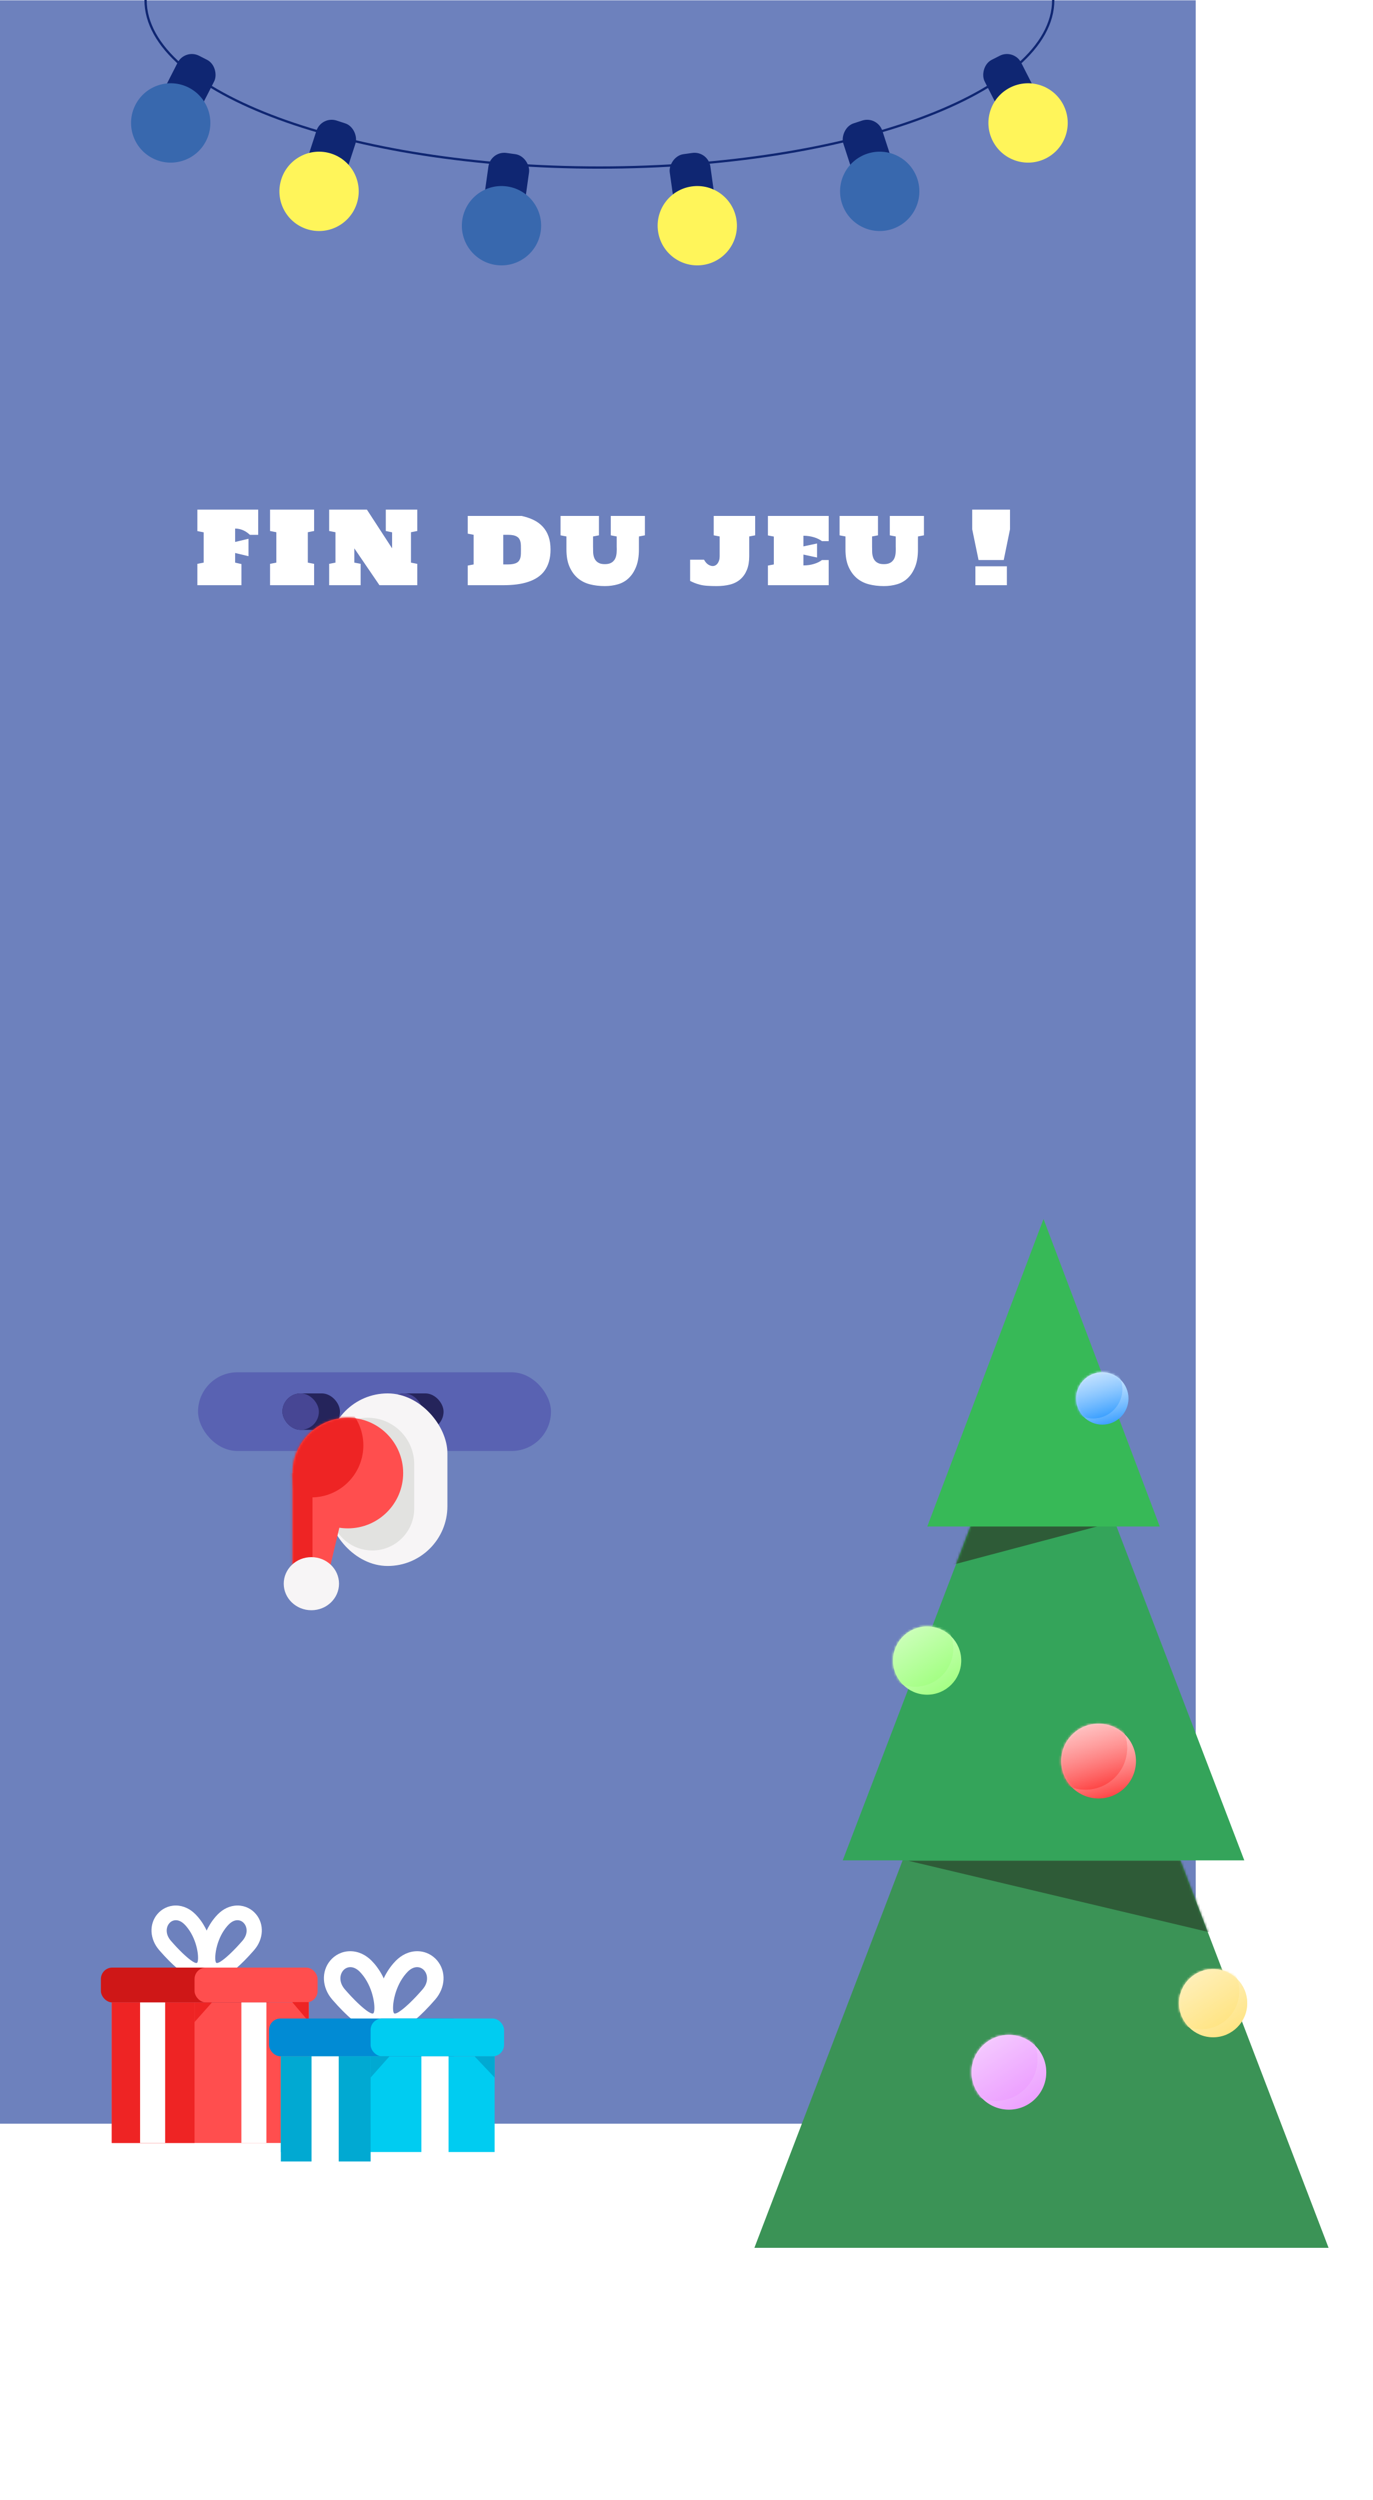 <svg width="600" height="1092" viewBox="0 0 600 1092" fill="none" xmlns="http://www.w3.org/2000/svg">
<path d="M0 0.134H522.533V927.631H0V0.134Z" fill="#6D81BD"/>
<rect x="48.848" y="874.664" width="86.143" height="61.395" fill="#FF4E4E"/>
<path fill-rule="evenodd" clip-rule="evenodd" d="M94.896 849.772C95.673 846.999 97.055 843.914 99.286 841.334C99.514 841.071 99.749 840.818 99.99 840.577C105.113 835.433 110.722 842.208 105.985 847.686C104.232 849.712 102.5 851.539 100.927 853.05C100.635 853.331 100.349 853.6 100.069 853.858C97.274 856.432 95.118 857.844 94.495 857.343C93.969 856.918 93.843 854.307 94.577 851.034C94.67 850.623 94.775 850.201 94.896 849.772ZM92.741 851.458C92.746 851.455 92.751 851.453 92.756 851.45C92.722 851.467 92.716 851.471 92.741 851.458ZM95.219 836.139C94.871 836.488 94.531 836.853 94.201 837.235C90.621 841.375 88.81 846.266 88.004 850.094C87.595 852.032 87.401 853.894 87.423 855.486C87.434 856.262 87.498 857.154 87.692 858.038C87.788 858.478 87.949 859.069 88.237 859.704C88.491 860.262 89.058 861.344 90.223 862.283C92.646 864.236 95.359 863.912 96.416 863.693C97.612 863.445 98.592 862.968 99.204 862.635C100.495 861.933 101.797 860.947 102.967 859.964C105.388 857.929 108.253 855.042 111.07 851.784C115.23 846.974 115.532 840.487 111.862 836.096C110.034 833.909 107.186 832.321 103.78 832.328C100.379 832.336 97.43 833.92 95.219 836.139Z" fill="white"/>
<path fill-rule="evenodd" clip-rule="evenodd" d="M85.725 849.772C84.948 846.999 83.566 843.914 81.334 841.334C81.106 841.071 80.872 840.818 80.631 840.577C75.507 835.433 69.898 842.208 74.635 847.686C76.388 849.712 78.121 851.539 79.694 853.05C79.985 853.331 80.272 853.6 80.552 853.858C83.347 856.432 85.502 857.844 86.125 857.343C86.652 856.918 86.777 854.307 86.043 851.034C85.951 850.623 85.845 850.201 85.725 849.772ZM87.879 851.458C87.875 851.455 87.87 851.453 87.865 851.45C87.898 851.467 87.904 851.471 87.879 851.458ZM85.402 836.139C85.749 836.488 86.089 836.853 86.419 837.235C89.999 841.375 91.81 846.266 92.617 850.094C93.025 852.032 93.219 853.894 93.197 855.486C93.186 856.262 93.122 857.154 92.929 858.038C92.832 858.478 92.671 859.069 92.383 859.704C92.13 860.262 91.562 861.344 90.398 862.283C87.975 864.236 85.262 863.912 84.204 863.693C83.009 863.445 82.029 862.968 81.417 862.635C80.126 861.933 78.823 860.947 77.653 859.964C75.233 857.929 72.368 855.042 69.55 851.784C65.39 846.974 65.088 840.487 68.759 836.096C70.587 833.909 73.434 832.321 76.84 832.328C80.242 832.336 83.191 833.92 85.402 836.139Z" fill="white"/>
<rect x="44.089" y="859.434" width="77.576" height="15.23" rx="5" fill="#CF1717"/>
<rect x="85.018" y="859.434" width="53.78" height="15.23" rx="5" fill="#FF4E4E"/>
<rect x="48.848" y="874.664" width="36.17" height="61.395" fill="#EE2424"/>
<path d="M127.695 874.508L134.879 874.508L134.879 882.998L127.695 874.508Z" fill="#EE2424"/>
<path d="M92.633 874.664L85.018 874.664L85.018 883.231L92.633 874.664Z" fill="#EE2424"/>
<rect x="61.222" y="874.664" width="10.946" height="61.395" fill="white"/>
<rect x="105.483" y="874.664" width="10.946" height="61.395" fill="white"/>
<rect x="122.731" y="898.196" width="93.415" height="41.804" fill="#00CCF1"/>
<path fill-rule="evenodd" clip-rule="evenodd" d="M172.66 871.203C173.503 868.196 175.001 864.851 177.421 862.053C177.668 861.767 177.923 861.494 178.184 861.231C183.74 855.654 189.823 863.001 184.686 868.94C182.785 871.138 180.906 873.12 179.201 874.758C178.884 875.062 178.574 875.354 178.27 875.634C175.239 878.426 172.901 879.957 172.226 879.413C171.655 878.952 171.519 876.121 172.315 872.572C172.415 872.126 172.53 871.669 172.66 871.203ZM170.324 873.031C170.329 873.029 170.334 873.026 170.34 873.022C170.303 873.041 170.297 873.046 170.324 873.031ZM173.01 856.42C172.634 856.798 172.265 857.194 171.907 857.608C168.025 862.097 166.061 867.401 165.186 871.553C164.743 873.654 164.533 875.673 164.557 877.399C164.569 878.241 164.638 879.209 164.848 880.167C164.953 880.644 165.127 881.285 165.44 881.973C165.714 882.578 166.33 883.752 167.593 884.77C170.22 886.888 173.162 886.536 174.309 886.299C175.606 886.031 176.668 885.513 177.332 885.152C178.732 884.391 180.144 883.321 181.413 882.255C184.038 880.049 187.145 876.918 190.2 873.385C194.712 868.169 195.039 861.135 191.059 856.372C189.076 854 185.988 852.279 182.295 852.287C178.606 852.295 175.408 854.013 173.01 856.42Z" fill="white"/>
<path fill-rule="evenodd" clip-rule="evenodd" d="M162.715 871.203C161.872 868.196 160.374 864.851 157.954 862.053C157.707 861.767 157.452 861.494 157.191 861.231C151.635 855.654 145.552 863.001 150.69 868.94C152.59 871.138 154.469 873.12 156.175 874.758C156.491 875.062 156.802 875.354 157.105 875.634C160.136 878.426 162.474 879.957 163.149 879.413C163.72 878.952 163.856 876.121 163.06 872.572C162.96 872.126 162.846 871.669 162.715 871.203ZM165.051 873.031C165.047 873.029 165.041 873.026 165.036 873.022C165.072 873.041 165.078 873.046 165.051 873.031ZM162.365 856.42C162.741 856.798 163.11 857.194 163.468 857.608C167.351 862.097 169.314 867.401 170.189 871.553C170.632 873.654 170.842 875.673 170.818 877.399C170.806 878.241 170.737 879.209 170.527 880.167C170.423 880.644 170.248 881.285 169.935 881.973C169.661 882.578 169.045 883.752 167.782 884.77C165.155 886.888 162.213 886.536 161.066 886.299C159.77 886.031 158.707 885.513 158.043 885.152C156.643 884.391 155.231 883.321 153.962 882.255C151.337 880.049 148.231 876.918 145.175 873.385C140.664 868.169 140.336 861.135 144.317 856.372C146.299 854 149.387 852.279 153.081 852.287C156.769 852.295 159.967 854.013 162.365 856.42Z" fill="white"/>
<rect x="117.57" y="881.681" width="85.157" height="16.515" rx="5" fill="#018BD4"/>
<rect x="161.955" y="881.681" width="58.32" height="16.515" rx="5" fill="#00CCF1"/>
<rect x="122.731" y="898.196" width="39.224" height="45.933" fill="#01A9D2"/>
<path d="M207.372 898.196L216.146 898.196L216.146 907.486L207.372 898.196Z" fill="#01A9D2"/>
<path d="M170.213 898.196L161.955 898.196L161.955 907.486L170.213 898.196Z" fill="#01A9D2"/>
<rect x="136.15" y="898.196" width="11.87" height="47.481" fill="white"/>
<rect x="184.147" y="898.196" width="11.87" height="49.03" fill="white"/>
<path d="M455.127 654.055L580.591 981.855H329.664L455.127 654.055Z" fill="#3B9356"/>
<path d="M456.016 583.401L543.764 812.615H368.269L456.016 583.401Z" fill="#34A45A"/>
<mask id="mask0_52_2224" style="mask-type:alpha" maskUnits="userSpaceOnUse" x="368" y="583" width="176" height="230">
<path d="M456.016 583.401L543.764 812.615H368.269L456.016 583.401Z" fill="#34A45A"/>
</mask>
<g mask="url(#mask0_52_2224)">
<path d="M483.71 665.623L397.858 665.623L397.858 688.4L483.71 665.623Z" fill="#2E5B37"/>
</g>
<mask id="mask1_52_2224" style="mask-type:alpha" maskUnits="userSpaceOnUse" x="329" y="654" width="252" height="328">
<path d="M455.127 654.055L580.591 981.855H329.664L455.127 654.055Z" fill="#3B9356"/>
</mask>
<g mask="url(#mask1_52_2224)">
<path d="M396.982 812.797L552.006 812.797L552.006 849.585L396.982 812.797Z" fill="#2E5B37"/>
</g>
<path d="M456.017 532.465L506.818 666.789H405.216L456.017 532.465Z" fill="#37B957"/>
<g filter="url(#filter0_b_52_2224)">
<circle cx="440.888" cy="905.163" r="16.329" fill="#E88BFF"/>
<circle cx="440.888" cy="905.163" r="16.329" fill="url(#paint0_linear_52_2224)"/>
<g filter="url(#filter1_f_52_2224)">
<mask id="mask2_52_2224" style="mask-type:alpha" maskUnits="userSpaceOnUse" x="424" y="888" width="34" height="34">
<path d="M457.217 905.163C457.217 914.181 449.906 921.492 440.888 921.492C431.869 921.492 424.558 914.181 424.558 905.163C424.558 896.145 431.869 888.834 440.888 888.834C449.906 888.834 457.217 896.145 457.217 905.163Z" fill="#E88BFF"/>
<path d="M457.217 905.163C457.217 914.181 449.906 921.492 440.888 921.492C431.869 921.492 424.558 914.181 424.558 905.163C424.558 896.145 431.869 888.834 440.888 888.834C449.906 888.834 457.217 896.145 457.217 905.163Z" fill="url(#paint1_linear_52_2224)"/>
</mask>
<g mask="url(#mask2_52_2224)">
<path d="M453.374 899.4C453.374 909.479 445.203 917.65 435.124 917.65C425.045 917.65 416.874 909.479 416.874 899.4C416.874 889.32 425.045 881.149 435.124 881.149C445.203 881.149 453.374 889.32 453.374 899.4Z" fill="#E88BFF"/>
<path d="M453.374 899.4C453.374 909.479 445.203 917.65 435.124 917.65C425.045 917.65 416.874 909.479 416.874 899.4C416.874 889.32 425.045 881.149 435.124 881.149C445.203 881.149 453.374 889.32 453.374 899.4Z" fill="url(#paint2_linear_52_2224)"/>
</g>
</g>
</g>
<g filter="url(#filter2_b_52_2224)">
<circle cx="480.078" cy="769.238" r="16.329" fill="url(#paint3_linear_52_2224)"/>
<circle cx="480.078" cy="769.238" r="16.329" fill="url(#paint4_linear_52_2224)"/>
<g filter="url(#filter3_f_52_2224)">
<mask id="mask3_52_2224" style="mask-type:alpha" maskUnits="userSpaceOnUse" x="463" y="752" width="34" height="34">
<path d="M496.407 769.238C496.407 778.256 489.096 785.567 480.078 785.567C471.059 785.567 463.748 778.256 463.748 769.238C463.748 760.22 471.059 752.909 480.078 752.909C489.096 752.909 496.407 760.22 496.407 769.238Z" fill="url(#paint5_linear_52_2224)"/>
<path d="M496.407 769.238C496.407 778.256 489.096 785.567 480.078 785.567C471.059 785.567 463.748 778.256 463.748 769.238C463.748 760.22 471.059 752.909 480.078 752.909C489.096 752.909 496.407 760.22 496.407 769.238Z" fill="url(#paint6_linear_52_2224)"/>
</mask>
<g mask="url(#mask3_52_2224)">
<path d="M492.564 763.475C492.564 773.554 484.393 781.725 474.314 781.725C464.235 781.725 456.064 773.554 456.064 763.475C456.064 753.395 464.235 745.224 474.314 745.224C484.393 745.224 492.564 753.395 492.564 763.475Z" fill="url(#paint7_linear_52_2224)"/>
<path d="M492.564 763.475C492.564 773.554 484.393 781.725 474.314 781.725C464.235 781.725 456.064 773.554 456.064 763.475C456.064 753.395 464.235 745.224 474.314 745.224C484.393 745.224 492.564 753.395 492.564 763.475Z" fill="url(#paint8_linear_52_2224)"/>
</g>
</g>
</g>
<g filter="url(#filter4_b_52_2224)">
<circle cx="481.71" cy="610.845" r="11.43" fill="url(#paint9_linear_52_2224)"/>
<circle cx="481.71" cy="610.845" r="11.43" fill="url(#paint10_linear_52_2224)"/>
<g filter="url(#filter5_f_52_2224)">
<mask id="mask4_52_2224" style="mask-type:alpha" maskUnits="userSpaceOnUse" x="470" y="599" width="24" height="24">
<path d="M493.141 610.845C493.141 617.158 488.023 622.276 481.71 622.276C475.398 622.276 470.28 617.158 470.28 610.845C470.28 604.532 475.398 599.415 481.71 599.415C488.023 599.415 493.141 604.532 493.141 610.845Z" fill="url(#paint11_linear_52_2224)"/>
<path d="M493.141 610.845C493.141 617.158 488.023 622.276 481.71 622.276C475.398 622.276 470.28 617.158 470.28 610.845C470.28 604.532 475.398 599.415 481.71 599.415C488.023 599.415 493.141 604.532 493.141 610.845Z" fill="url(#paint12_linear_52_2224)"/>
</mask>
<g mask="url(#mask4_52_2224)">
<path d="M490.451 606.811C490.451 613.866 484.732 619.586 477.676 619.586C470.621 619.586 464.901 613.866 464.901 606.811C464.901 599.755 470.621 594.036 477.676 594.036C484.732 594.036 490.451 599.755 490.451 606.811Z" fill="url(#paint13_linear_52_2224)"/>
<path d="M490.451 606.811C490.451 613.866 484.732 619.586 477.676 619.586C470.621 619.586 464.901 613.866 464.901 606.811C464.901 599.755 470.621 594.036 477.676 594.036C484.732 594.036 490.451 599.755 490.451 606.811Z" fill="url(#paint14_linear_52_2224)"/>
</g>
</g>
</g>
<g filter="url(#filter6_b_52_2224)">
<circle cx="405.16" cy="725.346" r="14.893" fill="#8FFF68"/>
<circle cx="405.16" cy="725.346" r="14.893" fill="url(#paint15_linear_52_2224)"/>
<g filter="url(#filter7_f_52_2224)">
<mask id="mask5_52_2224" style="mask-type:alpha" maskUnits="userSpaceOnUse" x="390" y="710" width="31" height="31">
<path d="M420.052 725.346C420.052 733.571 413.385 740.238 405.16 740.238C396.935 740.238 390.267 733.571 390.267 725.346C390.267 717.121 396.935 710.453 405.16 710.453C413.385 710.453 420.052 717.121 420.052 725.346Z" fill="#8FFF68"/>
<path d="M420.052 725.346C420.052 733.571 413.385 740.238 405.16 740.238C396.935 740.238 390.267 733.571 390.267 725.346C390.267 717.121 396.935 710.453 405.16 710.453C413.385 710.453 420.052 717.121 420.052 725.346Z" fill="url(#paint16_linear_52_2224)"/>
</mask>
<g mask="url(#mask5_52_2224)">
<path d="M416.548 720.089C416.548 729.282 409.096 736.734 399.903 736.734C390.711 736.734 383.259 729.282 383.259 720.089C383.259 710.897 390.711 703.445 399.903 703.445C409.096 703.445 416.548 710.897 416.548 720.089Z" fill="#8FFF68"/>
<path d="M416.548 720.089C416.548 729.282 409.096 736.734 399.903 736.734C390.711 736.734 383.259 729.282 383.259 720.089C383.259 710.897 390.711 703.445 399.903 703.445C409.096 703.445 416.548 710.897 416.548 720.089Z" fill="url(#paint17_linear_52_2224)"/>
</g>
</g>
</g>
<circle cx="530.139" cy="874.996" r="14.893" fill="#FFDE68"/>
<circle cx="530.139" cy="874.996" r="14.893" fill="url(#paint18_linear_52_2224)"/>
<mask id="mask6_52_2224" style="mask-type:alpha" maskUnits="userSpaceOnUse" x="515" y="860" width="31" height="30">
<path d="M545.032 874.996C545.032 883.221 538.364 889.888 530.139 889.888C521.914 889.888 515.247 883.221 515.247 874.996C515.247 866.771 521.914 860.103 530.139 860.103C538.364 860.103 545.032 866.771 545.032 874.996Z" fill="#FFDE68"/>
<path d="M545.032 874.996C545.032 883.221 538.364 889.888 530.139 889.888C521.914 889.888 515.247 883.221 515.247 874.996C515.247 866.771 521.914 860.103 530.139 860.103C538.364 860.103 545.032 866.771 545.032 874.996Z" fill="url(#paint19_linear_52_2224)"/>
</mask>
<g mask="url(#mask6_52_2224)">
<path d="M541.527 869.739C541.527 878.932 534.075 886.384 524.883 886.384C515.69 886.384 508.238 878.932 508.238 869.739C508.238 860.547 515.69 853.094 524.883 853.094C534.075 853.094 541.527 860.547 541.527 869.739Z" fill="#FFDE68"/>
<path d="M541.527 869.739C541.527 878.932 534.075 886.384 524.883 886.384C515.69 886.384 508.238 878.932 508.238 869.739C508.238 860.547 515.69 853.094 524.883 853.094C534.075 853.094 541.527 860.547 541.527 869.739Z" fill="url(#paint20_linear_52_2224)"/>
</g>
<path d="M460.261 0C460.261 40.421 371.468 73.188 261.936 73.188C152.404 73.188 63.611 40.421 63.611 0" stroke="#0F2672"/>
<rect width="17.941" height="26.643" rx="7" transform="matrix(0.99 0.139 -0.139 0.99 214.405 65.832)" fill="#0F2672"/>
<ellipse rx="17.326" ry="17.332" transform="matrix(0.99 0.139 -0.139 0.99 219.156 98.59)" fill="#3868AE"/>
<rect width="17.942" height="26.642" rx="7" transform="matrix(0.951 0.309 -0.309 0.951 140.437 50.498)" fill="#0F2672"/>
<g filter="url(#filter8_di_52_2224)">
<ellipse rx="17.326" ry="17.331" transform="matrix(0.951 0.309 -0.309 0.951 139.43 83.584)" fill="#FFF55A"/>
</g>
<rect width="17.942" height="26.641" rx="7" transform="matrix(0.891 0.454 -0.454 0.891 80.771 21.182)" fill="#0F2672"/>
<ellipse rx="17.327" ry="17.331" transform="matrix(0.891 0.454 -0.454 0.891 74.602 53.703)" fill="#3868AE"/>
<rect width="17.941" height="26.643" rx="7" transform="matrix(-0.99 0.139 0.139 0.99 309.463 65.832)" fill="#0F2672"/>
<g filter="url(#filter9_di_52_2224)">
<ellipse rx="17.326" ry="17.332" transform="matrix(-0.99 0.139 0.139 0.99 304.711 98.59)" fill="#FFF55A"/>
</g>
<rect width="17.942" height="26.642" rx="7" transform="matrix(-0.951 0.309 0.309 0.951 383.43 50.498)" fill="#0F2672"/>
<ellipse rx="17.326" ry="17.331" transform="matrix(-0.951 0.309 0.309 0.951 384.437 83.584)" fill="#3868AE"/>
<rect width="17.942" height="26.641" rx="7" transform="matrix(-0.891 0.454 0.454 0.891 443.096 21.182)" fill="#0F2672"/>
<g filter="url(#filter10_di_52_2224)">
<ellipse rx="17.327" ry="17.331" transform="matrix(-0.891 0.454 0.454 0.891 449.265 53.703)" fill="#FFF55A"/>
</g>
<path d="M102.751 236.731L108.595 235.335V242.94L102.751 241.544V245.755L105.501 246.378V255.616H86.251V246.292L89.001 245.755V232.52L86.251 231.983V222.616H112.827V233.616H109.218C108.874 233.301 108.48 232.979 108.036 232.649C107.606 232.32 107.119 232.026 106.575 231.768C106.045 231.496 105.458 231.281 104.813 231.124C104.183 230.952 103.496 230.866 102.751 230.866V236.731ZM118.013 222.616H137.263V231.94L134.513 232.477V245.755L137.263 246.292V255.616H118.013V246.292L120.763 245.755V232.477L118.013 231.94V222.616ZM154.846 239.524V245.755L157.596 246.27V255.616H143.846V246.292L146.596 245.755V232.477L143.846 231.94V222.616H160.346L171.346 239.524V232.52L168.596 231.94V222.616H182.346V231.94L179.596 232.477V245.755L182.346 246.292V255.616H165.825L154.846 239.524ZM227.932 225.366C229.88 225.781 231.634 226.369 233.195 227.128C234.757 227.887 236.081 228.861 237.17 230.049C238.273 231.224 239.118 232.642 239.705 234.303C240.292 235.951 240.586 237.877 240.586 240.083C240.586 242.016 240.357 243.749 239.899 245.282C239.455 246.8 238.81 248.139 237.965 249.299C237.134 250.445 236.11 251.419 234.893 252.221C233.675 253.023 232.3 253.675 230.768 254.176C229.249 254.678 227.574 255.043 225.74 255.272C223.921 255.501 221.981 255.616 219.918 255.616H204.406V247.044L206.984 246.549V233.594L204.406 233.1V225.366H227.932ZM221.895 246.549C222.854 246.549 223.664 246.478 224.322 246.335C224.981 246.191 225.518 245.991 225.934 245.733C226.363 245.475 226.693 245.153 226.922 244.766C227.165 244.38 227.337 243.95 227.438 243.477C227.552 243.005 227.617 242.482 227.631 241.909C227.645 241.336 227.652 240.727 227.652 240.083C227.652 239.438 227.645 238.829 227.631 238.257C227.617 237.684 227.552 237.161 227.438 236.688C227.337 236.201 227.165 235.772 226.922 235.399C226.693 235.012 226.363 234.69 225.934 234.432C225.518 234.16 224.981 233.952 224.322 233.809C223.664 233.666 222.854 233.594 221.895 233.594H219.918V246.549H221.895ZM279.224 234.325C279.209 234.755 279.202 235.177 279.202 235.592C279.202 235.994 279.202 236.38 279.202 236.753V240.083C279.202 242.947 278.808 245.404 278.02 247.452C277.233 249.486 276.166 251.154 274.819 252.458C273.473 253.761 271.89 254.678 270.071 255.208C268.266 255.738 266.347 256.003 264.313 256.003C261.964 256.003 259.766 255.738 257.718 255.208C255.684 254.678 253.908 253.761 252.39 252.458C250.886 251.14 249.697 249.464 248.823 247.43C247.964 245.397 247.534 242.947 247.534 240.083V234.325L244.956 233.831V225.366H261.735V233.831L259.157 234.325V236.882C259.157 237.225 259.157 237.576 259.157 237.934C259.157 238.278 259.157 238.6 259.157 238.901C259.171 239.202 259.179 239.467 259.179 239.696C259.179 239.911 259.179 240.054 259.179 240.126C259.179 240.455 259.186 240.842 259.2 241.286C259.214 241.716 259.272 242.167 259.372 242.639C259.472 243.098 259.623 243.556 259.823 244.014C260.038 244.458 260.332 244.859 260.704 245.217C261.091 245.576 261.571 245.869 262.143 246.098C262.731 246.313 263.454 246.421 264.313 246.421C265.173 246.421 265.896 246.313 266.483 246.098C267.085 245.869 267.572 245.576 267.944 245.217C268.331 244.845 268.632 244.43 268.847 243.971C269.061 243.513 269.212 243.055 269.298 242.596C269.398 242.124 269.455 241.673 269.47 241.243C269.498 240.799 269.513 240.412 269.513 240.083C269.513 239.982 269.513 239.825 269.513 239.61C269.513 239.381 269.505 239.123 269.491 238.837C269.491 238.536 269.491 238.221 269.491 237.891C269.491 237.548 269.491 237.211 269.491 236.882V234.325L266.913 233.831V225.366H281.823V233.831L279.224 234.325ZM327.409 242.962C327.409 245.253 327.072 247.237 326.399 248.913C325.726 250.574 324.766 251.949 323.52 253.038C322.274 254.126 320.77 254.893 319.008 255.337C317.261 255.781 315.306 256.003 313.143 256.003C311.639 256.003 310.293 255.96 309.104 255.874C307.915 255.802 306.855 255.645 305.924 255.401C304.993 255.158 304.17 254.893 303.454 254.606C302.737 254.305 302.114 254.019 301.584 253.747V244.487H307.665C308.18 245.432 308.782 246.134 309.469 246.592C310.157 247.036 310.844 247.258 311.532 247.258C311.89 247.258 312.248 247.165 312.606 246.979C312.964 246.793 313.279 246.521 313.551 246.163C313.838 245.79 314.067 245.339 314.239 244.809C314.411 244.279 314.497 243.663 314.497 242.962V234.325L311.897 233.831V225.366H330.008V233.831L327.409 234.325V242.962ZM351.093 238.665L357.044 237.397V243.52L351.093 242.231V246.979C351.952 246.979 352.783 246.922 353.585 246.807C354.387 246.678 355.132 246.507 355.82 246.292C356.507 246.077 357.137 245.826 357.71 245.54C358.283 245.253 358.777 244.945 359.193 244.616H362.136V255.616H335.581V247.044L338.159 246.549V234.368L335.581 233.874V225.366H362.136V236.366H359.193C358.777 236.051 358.283 235.75 357.71 235.464C357.137 235.177 356.507 234.926 355.82 234.712C355.132 234.497 354.387 234.325 353.585 234.196C352.783 234.067 351.952 234.003 351.093 234.003V238.665ZM401.16 234.325C401.146 234.755 401.139 235.177 401.139 235.592C401.139 235.994 401.139 236.38 401.139 236.753V240.083C401.139 242.947 400.745 245.404 399.957 247.452C399.169 249.486 398.102 251.154 396.756 252.458C395.41 253.761 393.827 254.678 392.008 255.208C390.203 255.738 388.284 256.003 386.25 256.003C383.901 256.003 381.703 255.738 379.654 255.208C377.621 254.678 375.844 253.761 374.326 252.458C372.822 251.14 371.634 249.464 370.76 247.43C369.9 245.397 369.471 242.947 369.471 240.083V234.325L366.893 233.831V225.366H383.672V233.831L381.094 234.325V236.882C381.094 237.225 381.094 237.576 381.094 237.934C381.094 238.278 381.094 238.6 381.094 238.901C381.108 239.202 381.115 239.467 381.115 239.696C381.115 239.911 381.115 240.054 381.115 240.126C381.115 240.455 381.122 240.842 381.137 241.286C381.151 241.716 381.208 242.167 381.309 242.639C381.409 243.098 381.559 243.556 381.76 244.014C381.975 244.458 382.268 244.859 382.641 245.217C383.027 245.576 383.507 245.869 384.08 246.098C384.667 246.313 385.391 246.421 386.25 246.421C387.109 246.421 387.833 246.313 388.42 246.098C389.022 245.869 389.509 245.576 389.881 245.217C390.268 244.845 390.568 244.43 390.783 243.971C390.998 243.513 391.148 243.055 391.234 242.596C391.335 242.124 391.392 241.673 391.406 241.243C391.435 240.799 391.449 240.412 391.449 240.083C391.449 239.982 391.449 239.825 391.449 239.61C391.449 239.381 391.442 239.123 391.428 238.837C391.428 238.536 391.428 238.221 391.428 237.891C391.428 237.548 391.428 237.211 391.428 236.882V234.325L388.85 233.831V225.366H403.76V233.831L401.16 234.325ZM424.853 231.188V222.616H441.375V231.188L438.625 244.616H427.625L424.853 231.188ZM426.25 247.366H440V255.616H426.25V247.366Z" fill="white"/>
<rect x="86.545" y="599.415" width="154.232" height="34.367" rx="17.183" fill="#5962B2"/>
<rect x="123.425" y="608.635" width="25.146" height="15.926" rx="7.963" fill="#25245B"/>
<rect x="123.425" y="608.635" width="15.926" height="15.926" rx="7.963" fill="#474694"/>
<rect x="168.69" y="608.635" width="25.146" height="15.926" rx="7.963" fill="#25245B"/>
<rect x="168.69" y="608.635" width="15.926" height="15.926" rx="7.963" fill="#474694"/>
<rect x="143.321" y="608.635" width="52.192" height="75.388" rx="26.096" fill="#F7F5F6"/>
<path d="M140.765 643.809C138.098 631.162 147.746 619.267 160.671 619.267V619.267C171.907 619.267 181.015 628.375 181.015 639.611V658.928C181.015 669.051 172.809 677.257 162.686 677.257V677.257C154.021 677.257 146.539 671.189 144.751 662.711L140.765 643.809Z" fill="#E2E2E0"/>
<circle cx="152.02" cy="643.429" r="24.163" fill="#FF4E4E"/>
<path d="M127.857 643.43H153.953L143.414 687.889H127.857V643.43Z" fill="#FF4E4E"/>
<mask id="mask7_52_2224" style="mask-type:alpha" maskUnits="userSpaceOnUse" x="127" y="643" width="27" height="45">
<path d="M127.857 643.43H153.953L143.414 687.889H127.857V643.43Z" fill="#FF4E4E"/>
</mask>
<g mask="url(#mask7_52_2224)">
<path d="M136.556 643.43H118.192L125.608 687.889H136.556V643.43Z" fill="#EE2424"/>
</g>
<ellipse cx="136.073" cy="691.755" rx="12.081" ry="11.598" fill="#F7F5F6"/>
<mask id="mask8_52_2224" style="mask-type:alpha" maskUnits="userSpaceOnUse" x="127" y="619" width="50" height="49">
<circle cx="152.02" cy="643.429" r="24.163" fill="#FF4E4E"/>
</mask>
<g mask="url(#mask8_52_2224)">
<circle cx="136.072" cy="631.348" r="22.713" fill="#EE2424"/>
</g>
<defs>
<filter id="filter0_b_52_2224" x="420.558" y="884.834" width="40.658" height="40.658" filterUnits="userSpaceOnUse" color-interpolation-filters="sRGB">
<feFlood flood-opacity="0" result="BackgroundImageFix"/>
<feGaussianBlur in="BackgroundImageFix" stdDeviation="2"/>
<feComposite in2="SourceAlpha" operator="in" result="effect1_backgroundBlur_52_2224"/>
<feBlend mode="normal" in="SourceGraphic" in2="effect1_backgroundBlur_52_2224" result="shape"/>
</filter>
<filter id="filter1_f_52_2224" x="407.558" y="871.834" width="62.816" height="62.816" filterUnits="userSpaceOnUse" color-interpolation-filters="sRGB">
<feFlood flood-opacity="0" result="BackgroundImageFix"/>
<feBlend mode="normal" in="SourceGraphic" in2="BackgroundImageFix" result="shape"/>
<feGaussianBlur stdDeviation="8.5" result="effect1_foregroundBlur_52_2224"/>
</filter>
<filter id="filter2_b_52_2224" x="459.748" y="748.909" width="40.658" height="40.658" filterUnits="userSpaceOnUse" color-interpolation-filters="sRGB">
<feFlood flood-opacity="0" result="BackgroundImageFix"/>
<feGaussianBlur in="BackgroundImageFix" stdDeviation="2"/>
<feComposite in2="SourceAlpha" operator="in" result="effect1_backgroundBlur_52_2224"/>
<feBlend mode="normal" in="SourceGraphic" in2="effect1_backgroundBlur_52_2224" result="shape"/>
</filter>
<filter id="filter3_f_52_2224" x="446.748" y="735.909" width="62.816" height="62.816" filterUnits="userSpaceOnUse" color-interpolation-filters="sRGB">
<feFlood flood-opacity="0" result="BackgroundImageFix"/>
<feBlend mode="normal" in="SourceGraphic" in2="BackgroundImageFix" result="shape"/>
<feGaussianBlur stdDeviation="8.5" result="effect1_foregroundBlur_52_2224"/>
</filter>
<filter id="filter4_b_52_2224" x="466.28" y="595.415" width="30.861" height="30.861" filterUnits="userSpaceOnUse" color-interpolation-filters="sRGB">
<feFlood flood-opacity="0" result="BackgroundImageFix"/>
<feGaussianBlur in="BackgroundImageFix" stdDeviation="2"/>
<feComposite in2="SourceAlpha" operator="in" result="effect1_backgroundBlur_52_2224"/>
<feBlend mode="normal" in="SourceGraphic" in2="effect1_backgroundBlur_52_2224" result="shape"/>
</filter>
<filter id="filter5_f_52_2224" x="453.28" y="582.415" width="54.171" height="54.171" filterUnits="userSpaceOnUse" color-interpolation-filters="sRGB">
<feFlood flood-opacity="0" result="BackgroundImageFix"/>
<feBlend mode="normal" in="SourceGraphic" in2="BackgroundImageFix" result="shape"/>
<feGaussianBlur stdDeviation="8.5" result="effect1_foregroundBlur_52_2224"/>
</filter>
<filter id="filter6_b_52_2224" x="386.267" y="706.453" width="37.785" height="37.785" filterUnits="userSpaceOnUse" color-interpolation-filters="sRGB">
<feFlood flood-opacity="0" result="BackgroundImageFix"/>
<feGaussianBlur in="BackgroundImageFix" stdDeviation="2"/>
<feComposite in2="SourceAlpha" operator="in" result="effect1_backgroundBlur_52_2224"/>
<feBlend mode="normal" in="SourceGraphic" in2="effect1_backgroundBlur_52_2224" result="shape"/>
</filter>
<filter id="filter7_f_52_2224" x="373.267" y="693.453" width="60.281" height="60.281" filterUnits="userSpaceOnUse" color-interpolation-filters="sRGB">
<feFlood flood-opacity="0" result="BackgroundImageFix"/>
<feBlend mode="normal" in="SourceGraphic" in2="BackgroundImageFix" result="shape"/>
<feGaussianBlur stdDeviation="8.5" result="effect1_foregroundBlur_52_2224"/>
</filter>
<filter id="filter8_di_52_2224" x="97.1" y="41.248" width="84.661" height="84.673" filterUnits="userSpaceOnUse" color-interpolation-filters="sRGB">
<feFlood flood-opacity="0" result="BackgroundImageFix"/>
<feColorMatrix in="SourceAlpha" type="matrix" values="0 0 0 0 0 0 0 0 0 0 0 0 0 0 0 0 0 0 127 0" result="hardAlpha"/>
<feOffset/>
<feGaussianBlur stdDeviation="12.5"/>
<feComposite in2="hardAlpha" operator="out"/>
<feColorMatrix type="matrix" values="0 0 0 0 1 0 0 0 0 0.819 0 0 0 0 0.353 0 0 0 1 0"/>
<feBlend mode="normal" in2="BackgroundImageFix" result="effect1_dropShadow_52_2224"/>
<feBlend mode="normal" in="SourceGraphic" in2="effect1_dropShadow_52_2224" result="shape"/>
<feColorMatrix in="SourceAlpha" type="matrix" values="0 0 0 0 0 0 0 0 0 0 0 0 0 0 0 0 0 0 127 0" result="hardAlpha"/>
<feOffset/>
<feGaussianBlur stdDeviation="2"/>
<feComposite in2="hardAlpha" operator="arithmetic" k2="-1" k3="1"/>
<feColorMatrix type="matrix" values="0 0 0 0 0.957 0 0 0 0 0.784 0 0 0 0 0.173 0 0 0 1 0"/>
<feBlend mode="normal" in2="shape" result="effect2_innerShadow_52_2224"/>
</filter>
<filter id="filter9_di_52_2224" x="262.383" y="56.256" width="84.656" height="84.668" filterUnits="userSpaceOnUse" color-interpolation-filters="sRGB">
<feFlood flood-opacity="0" result="BackgroundImageFix"/>
<feColorMatrix in="SourceAlpha" type="matrix" values="0 0 0 0 0 0 0 0 0 0 0 0 0 0 0 0 0 0 127 0" result="hardAlpha"/>
<feOffset/>
<feGaussianBlur stdDeviation="12.5"/>
<feComposite in2="hardAlpha" operator="out"/>
<feColorMatrix type="matrix" values="0 0 0 0 1 0 0 0 0 0.819 0 0 0 0 0.353 0 0 0 1 0"/>
<feBlend mode="normal" in2="BackgroundImageFix" result="effect1_dropShadow_52_2224"/>
<feBlend mode="normal" in="SourceGraphic" in2="effect1_dropShadow_52_2224" result="shape"/>
<feColorMatrix in="SourceAlpha" type="matrix" values="0 0 0 0 0 0 0 0 0 0 0 0 0 0 0 0 0 0 127 0" result="hardAlpha"/>
<feOffset/>
<feGaussianBlur stdDeviation="2"/>
<feComposite in2="hardAlpha" operator="arithmetic" k2="-1" k3="1"/>
<feColorMatrix type="matrix" values="0 0 0 0 0.957 0 0 0 0 0.784 0 0 0 0 0.173 0 0 0 1 0"/>
<feBlend mode="normal" in2="shape" result="effect2_innerShadow_52_2224"/>
</filter>
<filter id="filter10_di_52_2224" x="406.935" y="11.367" width="84.659" height="84.671" filterUnits="userSpaceOnUse" color-interpolation-filters="sRGB">
<feFlood flood-opacity="0" result="BackgroundImageFix"/>
<feColorMatrix in="SourceAlpha" type="matrix" values="0 0 0 0 0 0 0 0 0 0 0 0 0 0 0 0 0 0 127 0" result="hardAlpha"/>
<feOffset/>
<feGaussianBlur stdDeviation="12.5"/>
<feComposite in2="hardAlpha" operator="out"/>
<feColorMatrix type="matrix" values="0 0 0 0 1 0 0 0 0 0.819 0 0 0 0 0.353 0 0 0 1 0"/>
<feBlend mode="normal" in2="BackgroundImageFix" result="effect1_dropShadow_52_2224"/>
<feBlend mode="normal" in="SourceGraphic" in2="effect1_dropShadow_52_2224" result="shape"/>
<feColorMatrix in="SourceAlpha" type="matrix" values="0 0 0 0 0 0 0 0 0 0 0 0 0 0 0 0 0 0 127 0" result="hardAlpha"/>
<feOffset/>
<feGaussianBlur stdDeviation="2"/>
<feComposite in2="hardAlpha" operator="arithmetic" k2="-1" k3="1"/>
<feColorMatrix type="matrix" values="0 0 0 0 0.957 0 0 0 0 0.784 0 0 0 0 0.173 0 0 0 1 0"/>
<feBlend mode="normal" in2="shape" result="effect2_innerShadow_52_2224"/>
</filter>
<linearGradient id="paint0_linear_52_2224" x1="417.859" y1="870.83" x2="457.217" y2="930.285" gradientUnits="userSpaceOnUse">
<stop stop-color="white"/>
<stop offset="1" stop-color="white" stop-opacity="0"/>
</linearGradient>
<linearGradient id="paint1_linear_52_2224" x1="417.859" y1="870.83" x2="457.217" y2="930.285" gradientUnits="userSpaceOnUse">
<stop stop-color="white"/>
<stop offset="1" stop-color="white" stop-opacity="0"/>
</linearGradient>
<linearGradient id="paint2_linear_52_2224" x1="409.386" y1="861.027" x2="453.374" y2="927.477" gradientUnits="userSpaceOnUse">
<stop stop-color="white"/>
<stop offset="1" stop-color="white" stop-opacity="0"/>
</linearGradient>
<linearGradient id="paint3_linear_52_2224" x1="480.078" y1="752.909" x2="480.078" y2="785.567" gradientUnits="userSpaceOnUse">
<stop stop-color="#FF9C9C"/>
<stop offset="1" stop-color="#FE1616"/>
</linearGradient>
<linearGradient id="paint4_linear_52_2224" x1="457.049" y1="734.905" x2="496.407" y2="794.36" gradientUnits="userSpaceOnUse">
<stop stop-color="white"/>
<stop offset="1" stop-color="white" stop-opacity="0"/>
</linearGradient>
<linearGradient id="paint5_linear_52_2224" x1="480.078" y1="752.909" x2="480.078" y2="785.567" gradientUnits="userSpaceOnUse">
<stop stop-color="#FF9C9C"/>
<stop offset="1" stop-color="#FE1616"/>
</linearGradient>
<linearGradient id="paint6_linear_52_2224" x1="457.049" y1="734.905" x2="496.407" y2="794.36" gradientUnits="userSpaceOnUse">
<stop stop-color="white"/>
<stop offset="1" stop-color="white" stop-opacity="0"/>
</linearGradient>
<linearGradient id="paint7_linear_52_2224" x1="474.314" y1="745.224" x2="474.314" y2="781.725" gradientUnits="userSpaceOnUse">
<stop stop-color="#FF9C9C"/>
<stop offset="1" stop-color="#FE1616"/>
</linearGradient>
<linearGradient id="paint8_linear_52_2224" x1="448.577" y1="725.102" x2="492.564" y2="791.552" gradientUnits="userSpaceOnUse">
<stop stop-color="white"/>
<stop offset="1" stop-color="white" stop-opacity="0"/>
</linearGradient>
<linearGradient id="paint9_linear_52_2224" x1="481.71" y1="599.415" x2="481.71" y2="622.276" gradientUnits="userSpaceOnUse">
<stop stop-color="#9FD0FF"/>
<stop offset="1" stop-color="#0A88FF"/>
</linearGradient>
<linearGradient id="paint10_linear_52_2224" x1="465.591" y1="586.812" x2="493.141" y2="628.43" gradientUnits="userSpaceOnUse">
<stop stop-color="white"/>
<stop offset="1" stop-color="white" stop-opacity="0"/>
</linearGradient>
<linearGradient id="paint11_linear_52_2224" x1="481.71" y1="599.415" x2="481.71" y2="622.276" gradientUnits="userSpaceOnUse">
<stop stop-color="#FF9C9C"/>
<stop offset="1" stop-color="#FE1616"/>
</linearGradient>
<linearGradient id="paint12_linear_52_2224" x1="465.591" y1="586.812" x2="493.141" y2="628.43" gradientUnits="userSpaceOnUse">
<stop stop-color="white"/>
<stop offset="1" stop-color="white" stop-opacity="0"/>
</linearGradient>
<linearGradient id="paint13_linear_52_2224" x1="477.676" y1="594.036" x2="477.676" y2="619.586" gradientUnits="userSpaceOnUse">
<stop stop-color="#9FD0FF"/>
<stop offset="1" stop-color="#0A88FF"/>
</linearGradient>
<linearGradient id="paint14_linear_52_2224" x1="459.66" y1="579.95" x2="490.451" y2="626.465" gradientUnits="userSpaceOnUse">
<stop stop-color="white"/>
<stop offset="1" stop-color="white" stop-opacity="0"/>
</linearGradient>
<linearGradient id="paint15_linear_52_2224" x1="384.157" y1="694.033" x2="420.052" y2="748.257" gradientUnits="userSpaceOnUse">
<stop stop-color="white"/>
<stop offset="1" stop-color="white" stop-opacity="0"/>
</linearGradient>
<linearGradient id="paint16_linear_52_2224" x1="384.157" y1="694.033" x2="420.052" y2="748.257" gradientUnits="userSpaceOnUse">
<stop stop-color="white"/>
<stop offset="1" stop-color="white" stop-opacity="0"/>
</linearGradient>
<linearGradient id="paint17_linear_52_2224" x1="376.43" y1="685.093" x2="416.548" y2="745.697" gradientUnits="userSpaceOnUse">
<stop stop-color="white"/>
<stop offset="1" stop-color="white" stop-opacity="0"/>
</linearGradient>
<linearGradient id="paint18_linear_52_2224" x1="509.137" y1="843.683" x2="545.032" y2="897.907" gradientUnits="userSpaceOnUse">
<stop stop-color="white"/>
<stop offset="1" stop-color="white" stop-opacity="0"/>
</linearGradient>
<linearGradient id="paint19_linear_52_2224" x1="509.137" y1="843.683" x2="545.032" y2="897.907" gradientUnits="userSpaceOnUse">
<stop stop-color="white"/>
<stop offset="1" stop-color="white" stop-opacity="0"/>
</linearGradient>
<linearGradient id="paint20_linear_52_2224" x1="501.409" y1="834.743" x2="541.527" y2="895.346" gradientUnits="userSpaceOnUse">
<stop stop-color="white"/>
<stop offset="1" stop-color="white" stop-opacity="0"/>
</linearGradient>
</defs>
</svg>
